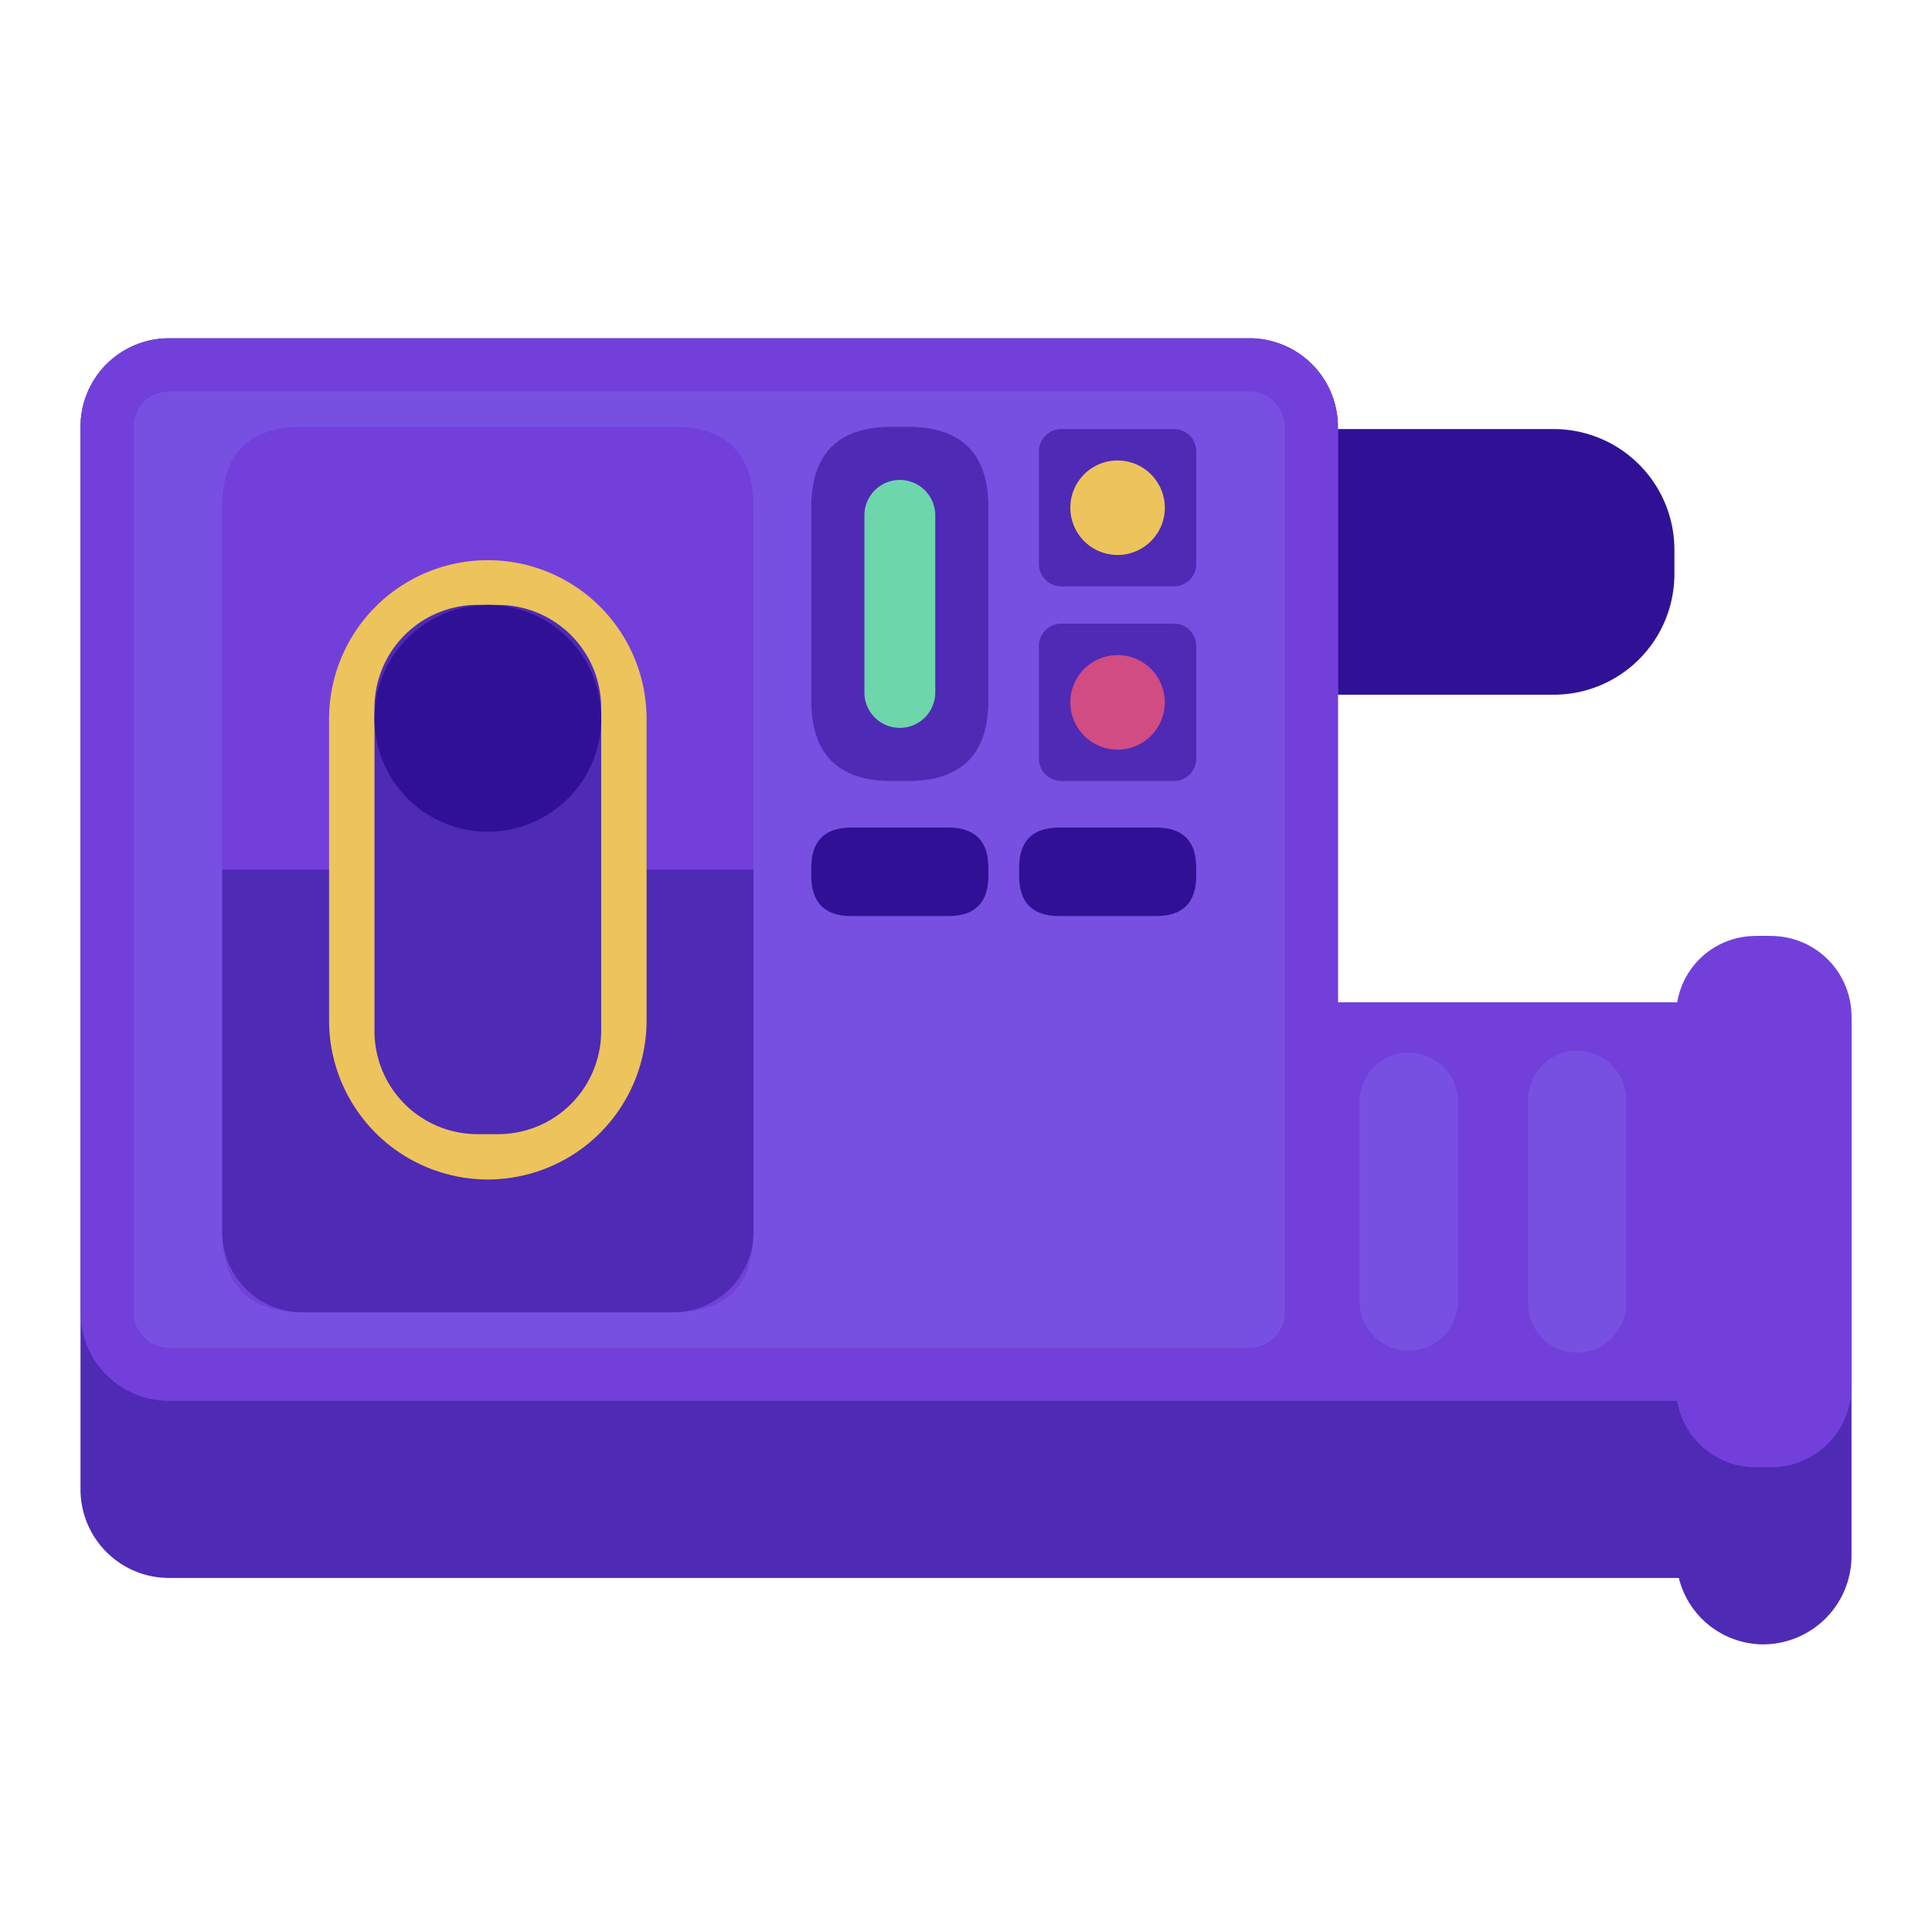 <?xml version="1.0" standalone="no"?><!DOCTYPE svg PUBLIC "-//W3C//DTD SVG 1.1//EN" "http://www.w3.org/Graphics/SVG/1.1/DTD/svg11.dtd"><svg class="icon" width="200px" height="200.00px" viewBox="0 0 1024 1024" version="1.1" xmlns="http://www.w3.org/2000/svg"><path d="M934.4 496.085a46.251 46.251 0 0 0-44.587 35.157H709.12v-305.067a46.933 46.933 0 0 0-46.933-46.891H89.6a46.933 46.933 0 0 0-46.933 46.933v563.2a46.933 46.933 0 0 0 46.933 46.933h800.213a46.293 46.293 0 0 0 44.587 35.2 46.933 46.933 0 0 0 46.933-46.933v-281.6a46.933 46.933 0 0 0-46.933-46.933z" fill="#4F2AB5" /><path d="M938.667 496.085h-8.533a42.069 42.069 0 0 0-41.173 35.2H709.12v-305.067a46.933 46.933 0 0 0-46.933-46.933H89.6a46.933 46.933 0 0 0-46.933 46.933v469.333a46.933 46.933 0 0 0 46.933 46.933h799.36a42.069 42.069 0 0 0 41.173 35.2h8.533a42.667 42.667 0 0 0 42.667-42.667v-196.267a42.667 42.667 0 0 0-42.667-42.667z" fill="#723FDB" /><path d="M823.467 368.213h-114.347v-140.8h114.347a64 64 0 0 1 64 64v12.8a64 64 0 0 1-64 64z" fill="#301196" /><path d="M89.6 207.403h572.587a18.773 18.773 0 0 1 18.773 18.773v469.376a18.773 18.773 0 0 1-18.773 18.773H89.6a18.773 18.773 0 0 1-18.773-18.773v-469.333a18.773 18.773 0 0 1 18.773-18.773zM835.883 556.885a25.941 25.941 0 0 1 25.984 25.941v108.117a25.941 25.941 0 0 1-25.941 25.941 25.941 25.941 0 0 1-25.984-25.984V582.827a25.941 25.941 0 0 1 25.941-25.941zM720.555 690.773v-107.819a26.112 26.112 0 0 1 52.181 0v107.819a26.112 26.112 0 0 1-52.181 0z" fill="#7750E2" /><path d="M117.76 226.219m42.667 0l196.267 0q42.667 0 42.667 42.667l0 384q0 42.667-42.667 42.667l-196.267 0q-42.667 0-42.667-42.667l0-384q0-42.667 42.667-42.667Z" fill="#723FDB" /><path d="M356.693 695.552h-196.267a42.667 42.667 0 0 1-42.667-42.667v-192h281.6v192a42.667 42.667 0 0 1-42.667 42.667z" fill="#4F2AB5" /><path d="M258.56 625.152a84.224 84.224 0 0 1-84.139-84.096V380.757a84.139 84.139 0 0 1 168.277 0v160.299a84.224 84.224 0 0 1-84.139 84.096z" fill="#EDC35B" /><path d="M253.056 320.64h10.965a54.613 54.613 0 0 1 54.613 54.613v171.264a54.613 54.613 0 0 1-54.613 54.613h-10.923a54.613 54.613 0 0 1-54.613-54.613V375.211a54.613 54.613 0 0 1 54.613-54.613z" fill="#4F2AB5" /><path d="M429.995 226.219m42.667 0l8.533 0q42.667 0 42.667 42.667l0 102.4q0 42.667-42.667 42.667l-8.533 0q-42.667 0-42.667-42.667l0-102.4q0-42.667 42.667-42.667Z" fill="#4F2AB5" /><path d="M476.928 385.792a18.773 18.773 0 0 1-18.773-18.773v-93.867a18.773 18.773 0 1 1 37.547 0v93.867a18.773 18.773 0 0 1-18.773 18.773z" fill="#6ED6AB" /><path d="M562.517 330.539h59.691a11.819 11.819 0 0 1 11.819 11.819v59.733a11.819 11.819 0 0 1-11.819 11.861h-59.733a11.861 11.861 0 0 1-11.819-11.861V342.4a11.861 11.861 0 0 1 11.861-11.861z" fill="#4F2AB5" /><path d="M617.387 372.267a25.045 25.045 0 1 1-25.045-25.045 25.045 25.045 0 0 1 25.045 25.045z" fill="#D04C83" /><path d="M562.475 227.413h59.733a11.819 11.819 0 0 1 11.819 11.819v59.733a11.819 11.819 0 0 1-11.819 11.819h-59.733a11.861 11.861 0 0 1-11.819-11.861V239.232a11.819 11.819 0 0 1 11.819-11.819z" fill="#4F2AB5" /><path d="M617.387 269.099a25.045 25.045 0 1 1-25.045-25.045 25.088 25.088 0 0 1 25.045 25.045z" fill="#EDC35B" /><path d="M318.677 380.757a60.117 60.117 0 1 1-60.16-60.16 60.117 60.117 0 0 1 60.16 60.16z" fill="#301196" /><path d="M429.995 438.613m21.333 0l51.2 0q21.333 0 21.333 21.333l0 4.267q0 21.333-21.333 21.333l-51.2 0q-21.333 0-21.333-21.333l0-4.267q0-21.333 21.333-21.333Z" fill="#301196" /><path d="M540.16 438.613m21.333 0l51.2 0q21.333 0 21.333 21.333l0 4.267q0 21.333-21.333 21.333l-51.2 0q-21.333 0-21.333-21.333l0-4.267q0-21.333 21.333-21.333Z" fill="#301196" /></svg>